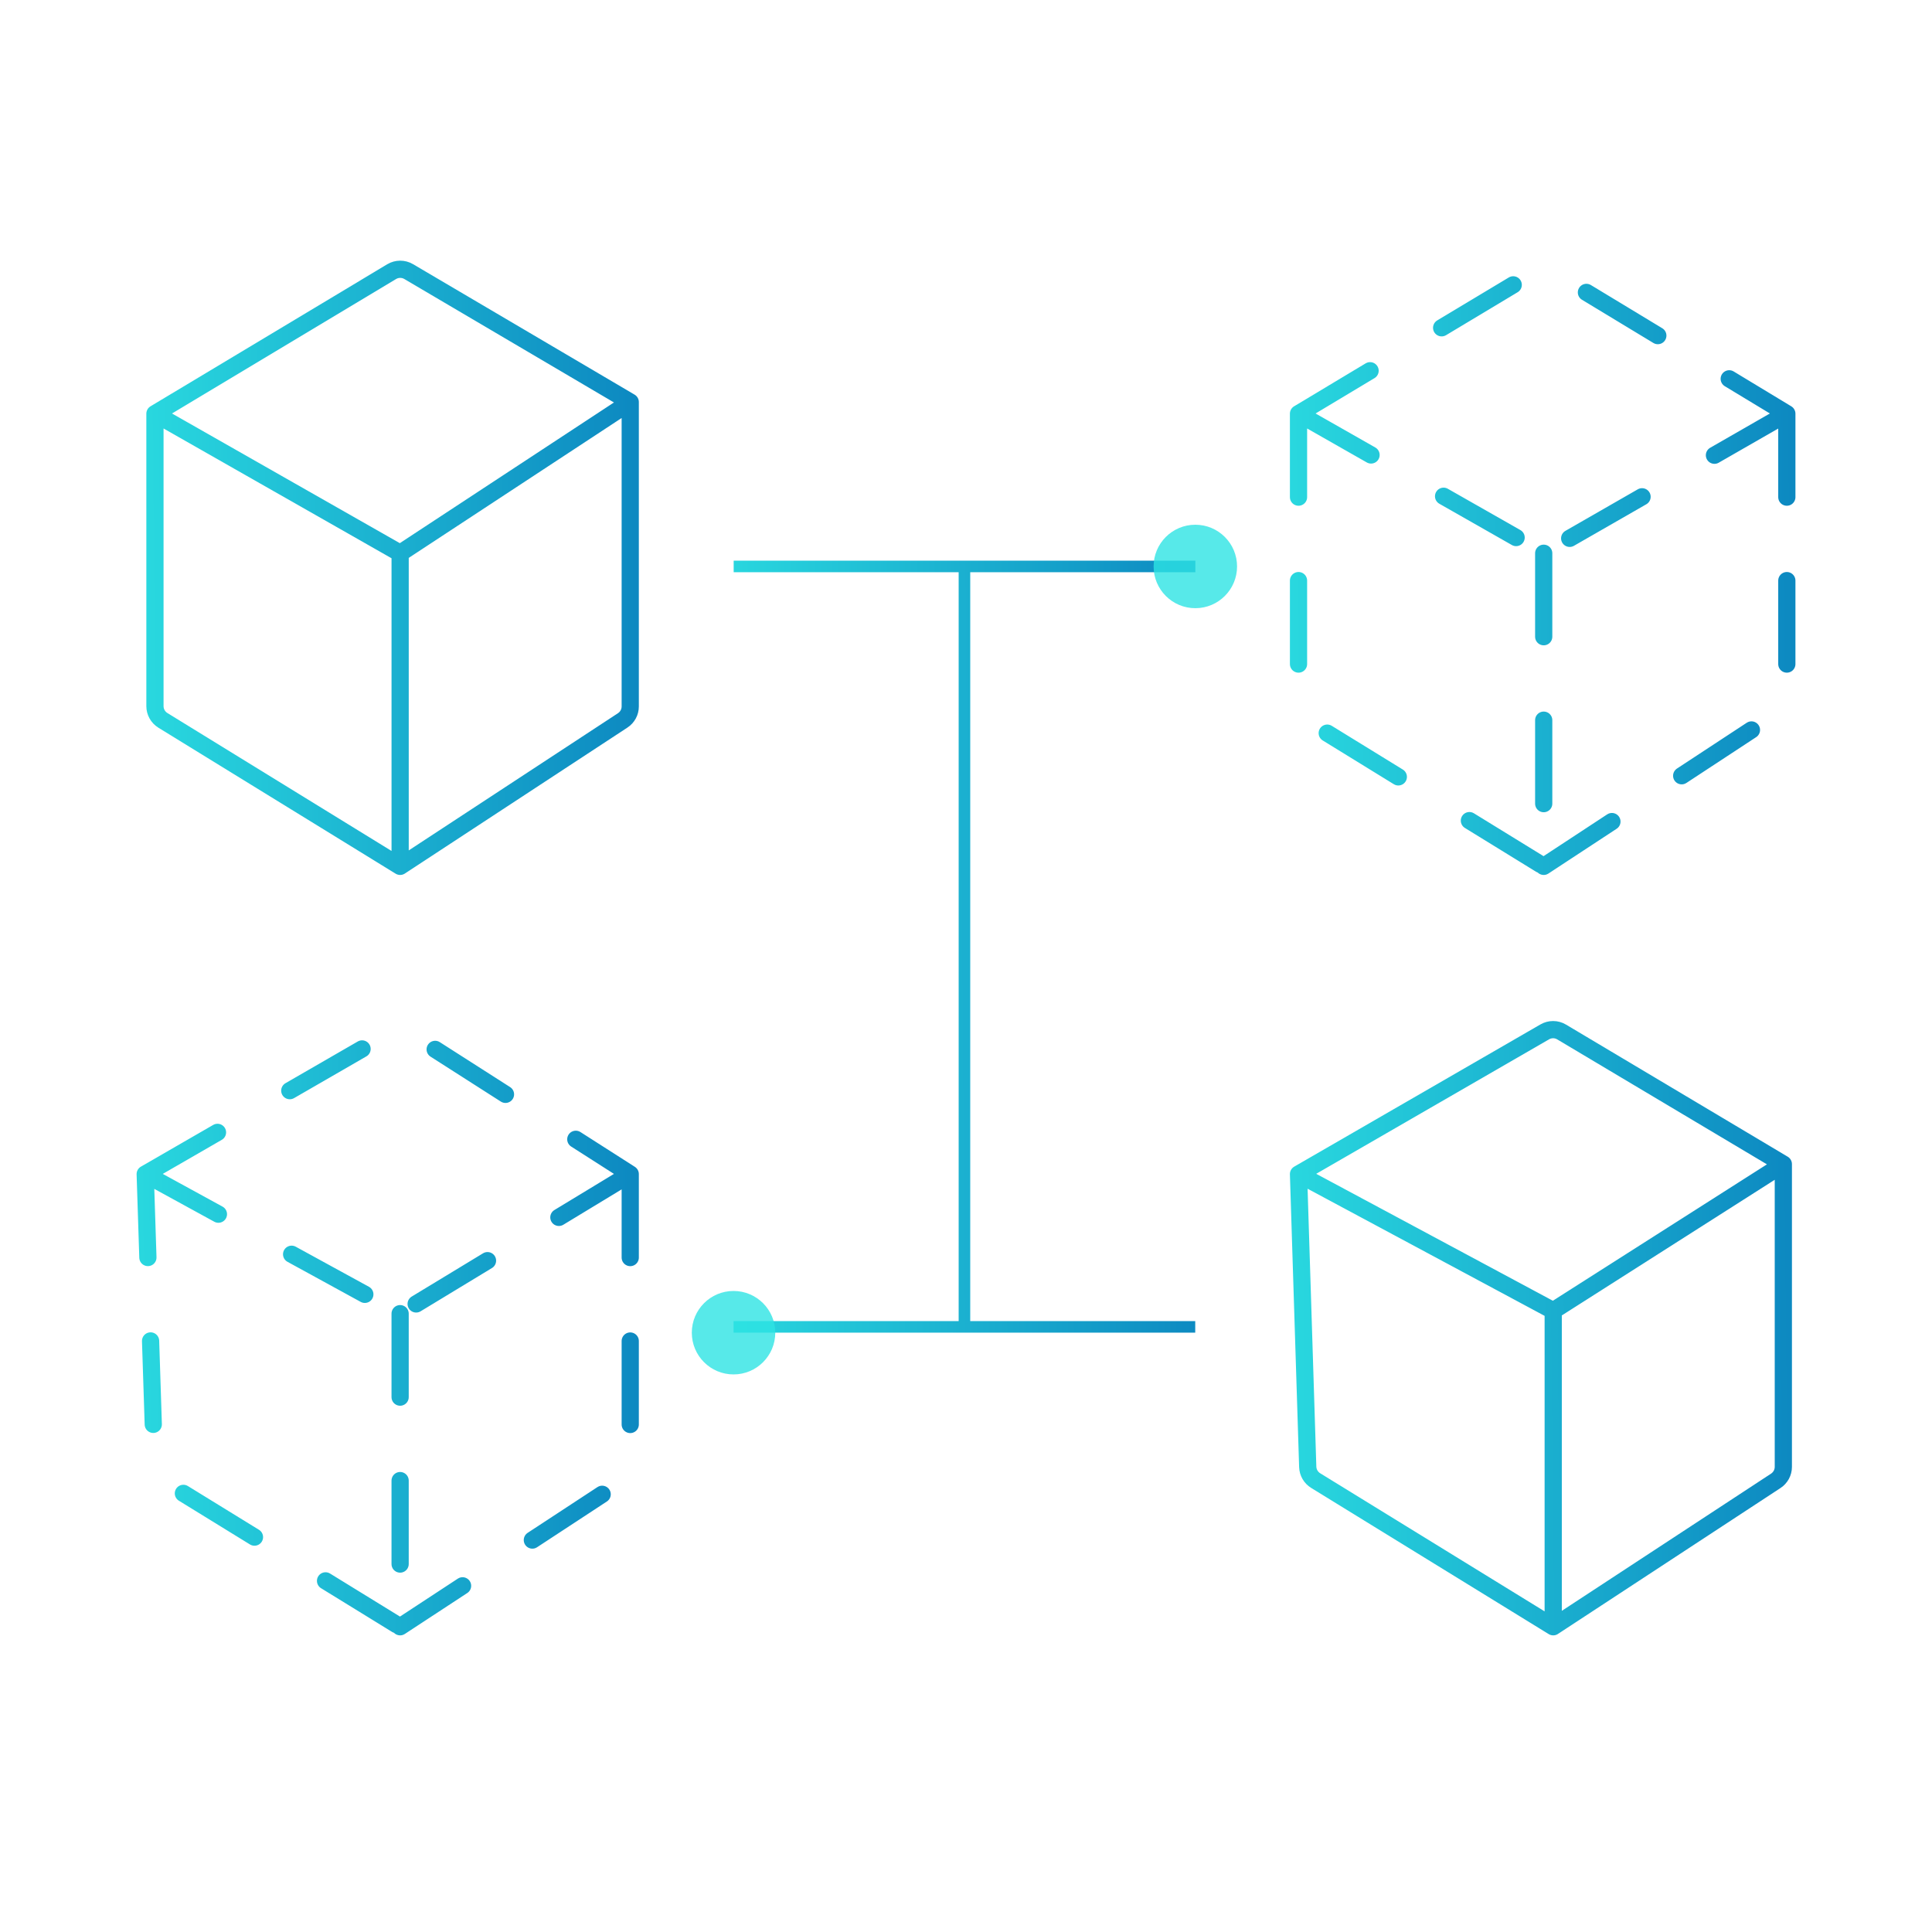 <svg width="100" height="100" viewBox="0 0 100 100" fill="none" xmlns="http://www.w3.org/2000/svg">
<path d="M67.211 21.412L79.456 14.064C79.731 13.9 80.073 13.9 80.347 14.066L92.486 21.412M67.211 21.412L79.902 28.636M67.211 21.412V36.55C67.211 36.849 67.366 37.127 67.622 37.285L79.902 44.842M92.486 21.412L79.902 28.636M92.486 21.412V36.113C92.486 36.404 92.34 36.675 92.097 36.835L79.902 44.842M79.902 28.636V44.842" stroke="url(#paint0_linear_252_1458)" stroke-width="0.891" stroke-linecap="round" stroke-dasharray="4.32 4.32"/>
<path d="M7.516 60.771L20.256 53.418C20.535 53.257 20.881 53.265 21.152 53.439L32.621 60.771M7.516 60.771L20.71 67.995M7.516 60.771L8.004 75.927C8.014 76.217 8.168 76.483 8.415 76.634L20.71 84.201M32.621 60.771L20.71 67.995M32.621 60.771V75.925C32.621 76.216 32.474 76.487 32.231 76.647L20.71 84.201M20.71 67.995V84.201" stroke="url(#paint1_linear_252_1458)" stroke-width="0.891" stroke-linecap="round" stroke-dasharray="4.32 4.32"/>
<path d="M8.02 21.412L20.271 14.061C20.542 13.898 20.881 13.897 21.153 14.057L32.621 20.811M8.02 21.412V36.55C8.02 36.849 8.175 37.127 8.43 37.285L20.711 44.842M8.02 21.412L14.365 25.024L20.711 28.636M32.621 20.811L20.711 28.636M32.621 20.811V36.566C32.621 36.856 32.475 37.128 32.231 37.287L20.711 44.842M20.711 28.636V44.842" stroke="url(#paint2_linear_252_1458)" stroke-width="0.891" stroke-linecap="round"/>
<path d="M67.211 60.771L79.956 53.41C80.227 53.253 80.561 53.255 80.829 53.416L92.305 60.254M67.211 60.771L80.394 67.842M67.211 60.771L67.688 75.927C67.698 76.217 67.852 76.483 68.099 76.635L80.394 84.201M92.305 60.254L80.394 67.842M92.305 60.254V75.925C92.305 76.216 92.158 76.487 91.915 76.647L80.394 84.201M80.394 67.842V84.201" stroke="url(#paint3_linear_252_1458)" stroke-width="0.891" stroke-linecap="round"/>
<path fill-rule="evenodd" clip-rule="evenodd" d="M49.62 29.618H37.975V29.02H61.871V29.618H50.219V68.38H61.865V68.978H37.969V68.38H49.62V29.618Z" fill="url(#paint4_linear_252_1458)"/>
<g filter="url(#filter0_dddddd_252_1458)">
<ellipse cx="61.87" cy="29.32" rx="2.16" ry="2.16" fill="#2DE3E3" fill-opacity="0.8"/>
</g>
<g filter="url(#filter1_dddddd_252_1458)">
<ellipse cx="37.968" cy="68.98" rx="2.16" ry="2.16" fill="#2DE3E3" fill-opacity="0.8"/>
</g>
<defs>
<filter id="filter0_dddddd_252_1458" x="43.573" y="11.023" width="36.596" height="36.596" filterUnits="userSpaceOnUse" color-interpolation-filters="sRGB">
<feFlood flood-opacity="0" result="BackgroundImageFix"/>
<feColorMatrix in="SourceAlpha" type="matrix" values="0 0 0 0 0 0 0 0 0 0 0 0 0 0 0 0 0 0 127 0" result="hardAlpha"/>
<feOffset/>
<feGaussianBlur stdDeviation="0.192"/>
<feColorMatrix type="matrix" values="0 0 0 0 0.176 0 0 0 0 0.89 0 0 0 0 0.89 0 0 0 1 0"/>
<feBlend mode="normal" in2="BackgroundImageFix" result="effect1_dropShadow_252_1458"/>
<feColorMatrix in="SourceAlpha" type="matrix" values="0 0 0 0 0 0 0 0 0 0 0 0 0 0 0 0 0 0 127 0" result="hardAlpha"/>
<feOffset/>
<feGaussianBlur stdDeviation="0.384"/>
<feColorMatrix type="matrix" values="0 0 0 0 0.176 0 0 0 0 0.89 0 0 0 0 0.89 0 0 0 1 0"/>
<feBlend mode="normal" in2="effect1_dropShadow_252_1458" result="effect2_dropShadow_252_1458"/>
<feColorMatrix in="SourceAlpha" type="matrix" values="0 0 0 0 0 0 0 0 0 0 0 0 0 0 0 0 0 0 127 0" result="hardAlpha"/>
<feOffset/>
<feGaussianBlur stdDeviation="1.345"/>
<feColorMatrix type="matrix" values="0 0 0 0 0.176 0 0 0 0 0.89 0 0 0 0 0.89 0 0 0 1 0"/>
<feBlend mode="normal" in2="effect2_dropShadow_252_1458" result="effect3_dropShadow_252_1458"/>
<feColorMatrix in="SourceAlpha" type="matrix" values="0 0 0 0 0 0 0 0 0 0 0 0 0 0 0 0 0 0 127 0" result="hardAlpha"/>
<feOffset/>
<feGaussianBlur stdDeviation="2.69"/>
<feColorMatrix type="matrix" values="0 0 0 0 0.176 0 0 0 0 0.89 0 0 0 0 0.89 0 0 0 1 0"/>
<feBlend mode="normal" in2="effect3_dropShadow_252_1458" result="effect4_dropShadow_252_1458"/>
<feColorMatrix in="SourceAlpha" type="matrix" values="0 0 0 0 0 0 0 0 0 0 0 0 0 0 0 0 0 0 127 0" result="hardAlpha"/>
<feOffset/>
<feGaussianBlur stdDeviation="4.611"/>
<feColorMatrix type="matrix" values="0 0 0 0 0.176 0 0 0 0 0.89 0 0 0 0 0.89 0 0 0 1 0"/>
<feBlend mode="normal" in2="effect4_dropShadow_252_1458" result="effect5_dropShadow_252_1458"/>
<feColorMatrix in="SourceAlpha" type="matrix" values="0 0 0 0 0 0 0 0 0 0 0 0 0 0 0 0 0 0 127 0" result="hardAlpha"/>
<feOffset/>
<feGaussianBlur stdDeviation="8.069"/>
<feColorMatrix type="matrix" values="0 0 0 0 0.176 0 0 0 0 0.89 0 0 0 0 0.89 0 0 0 1 0"/>
<feBlend mode="normal" in2="effect5_dropShadow_252_1458" result="effect6_dropShadow_252_1458"/>
<feBlend mode="normal" in="SourceGraphic" in2="effect6_dropShadow_252_1458" result="shape"/>
</filter>
<filter id="filter1_dddddd_252_1458" x="19.671" y="50.683" width="36.596" height="36.596" filterUnits="userSpaceOnUse" color-interpolation-filters="sRGB">
<feFlood flood-opacity="0" result="BackgroundImageFix"/>
<feColorMatrix in="SourceAlpha" type="matrix" values="0 0 0 0 0 0 0 0 0 0 0 0 0 0 0 0 0 0 127 0" result="hardAlpha"/>
<feOffset/>
<feGaussianBlur stdDeviation="0.192"/>
<feColorMatrix type="matrix" values="0 0 0 0 0.176 0 0 0 0 0.89 0 0 0 0 0.89 0 0 0 1 0"/>
<feBlend mode="normal" in2="BackgroundImageFix" result="effect1_dropShadow_252_1458"/>
<feColorMatrix in="SourceAlpha" type="matrix" values="0 0 0 0 0 0 0 0 0 0 0 0 0 0 0 0 0 0 127 0" result="hardAlpha"/>
<feOffset/>
<feGaussianBlur stdDeviation="0.384"/>
<feColorMatrix type="matrix" values="0 0 0 0 0.176 0 0 0 0 0.89 0 0 0 0 0.89 0 0 0 1 0"/>
<feBlend mode="normal" in2="effect1_dropShadow_252_1458" result="effect2_dropShadow_252_1458"/>
<feColorMatrix in="SourceAlpha" type="matrix" values="0 0 0 0 0 0 0 0 0 0 0 0 0 0 0 0 0 0 127 0" result="hardAlpha"/>
<feOffset/>
<feGaussianBlur stdDeviation="1.345"/>
<feColorMatrix type="matrix" values="0 0 0 0 0.176 0 0 0 0 0.89 0 0 0 0 0.89 0 0 0 1 0"/>
<feBlend mode="normal" in2="effect2_dropShadow_252_1458" result="effect3_dropShadow_252_1458"/>
<feColorMatrix in="SourceAlpha" type="matrix" values="0 0 0 0 0 0 0 0 0 0 0 0 0 0 0 0 0 0 127 0" result="hardAlpha"/>
<feOffset/>
<feGaussianBlur stdDeviation="2.69"/>
<feColorMatrix type="matrix" values="0 0 0 0 0.176 0 0 0 0 0.89 0 0 0 0 0.89 0 0 0 1 0"/>
<feBlend mode="normal" in2="effect3_dropShadow_252_1458" result="effect4_dropShadow_252_1458"/>
<feColorMatrix in="SourceAlpha" type="matrix" values="0 0 0 0 0 0 0 0 0 0 0 0 0 0 0 0 0 0 127 0" result="hardAlpha"/>
<feOffset/>
<feGaussianBlur stdDeviation="4.611"/>
<feColorMatrix type="matrix" values="0 0 0 0 0.176 0 0 0 0 0.89 0 0 0 0 0.89 0 0 0 1 0"/>
<feBlend mode="normal" in2="effect4_dropShadow_252_1458" result="effect5_dropShadow_252_1458"/>
<feColorMatrix in="SourceAlpha" type="matrix" values="0 0 0 0 0 0 0 0 0 0 0 0 0 0 0 0 0 0 127 0" result="hardAlpha"/>
<feOffset/>
<feGaussianBlur stdDeviation="8.069"/>
<feColorMatrix type="matrix" values="0 0 0 0 0.176 0 0 0 0 0.89 0 0 0 0 0.89 0 0 0 1 0"/>
<feBlend mode="normal" in2="effect5_dropShadow_252_1458" result="effect6_dropShadow_252_1458"/>
<feBlend mode="normal" in="SourceGraphic" in2="effect6_dropShadow_252_1458" result="shape"/>
</filter>
<linearGradient id="paint0_linear_252_1458" x1="62.874" y1="13.797" x2="95.271" y2="13.47" gradientUnits="userSpaceOnUse">
<stop stop-color="#2DE3E3"/>
<stop offset="1" stop-color="#0A81BE"/>
</linearGradient>
<linearGradient id="paint1_linear_252_1458" x1="3.208" y1="53.156" x2="35.386" y2="52.834" gradientUnits="userSpaceOnUse">
<stop stop-color="#2DE3E3"/>
<stop offset="1" stop-color="#0A81BE"/>
</linearGradient>
<linearGradient id="paint2_linear_252_1458" x1="3.799" y1="13.797" x2="35.331" y2="13.488" gradientUnits="userSpaceOnUse">
<stop stop-color="#2DE3E3"/>
<stop offset="1" stop-color="#0A81BE"/>
</linearGradient>
<linearGradient id="paint3_linear_252_1458" x1="62.906" y1="53.156" x2="95.069" y2="52.834" gradientUnits="userSpaceOnUse">
<stop stop-color="#2DE3E3"/>
<stop offset="1" stop-color="#0A81BE"/>
</linearGradient>
<linearGradient id="paint4_linear_252_1458" x1="33.868" y1="29.02" x2="64.506" y2="28.793" gradientUnits="userSpaceOnUse">
<stop stop-color="#2DE3E3"/>
<stop offset="1" stop-color="#0A81BE"/>
</linearGradient>
</defs>
</svg>
